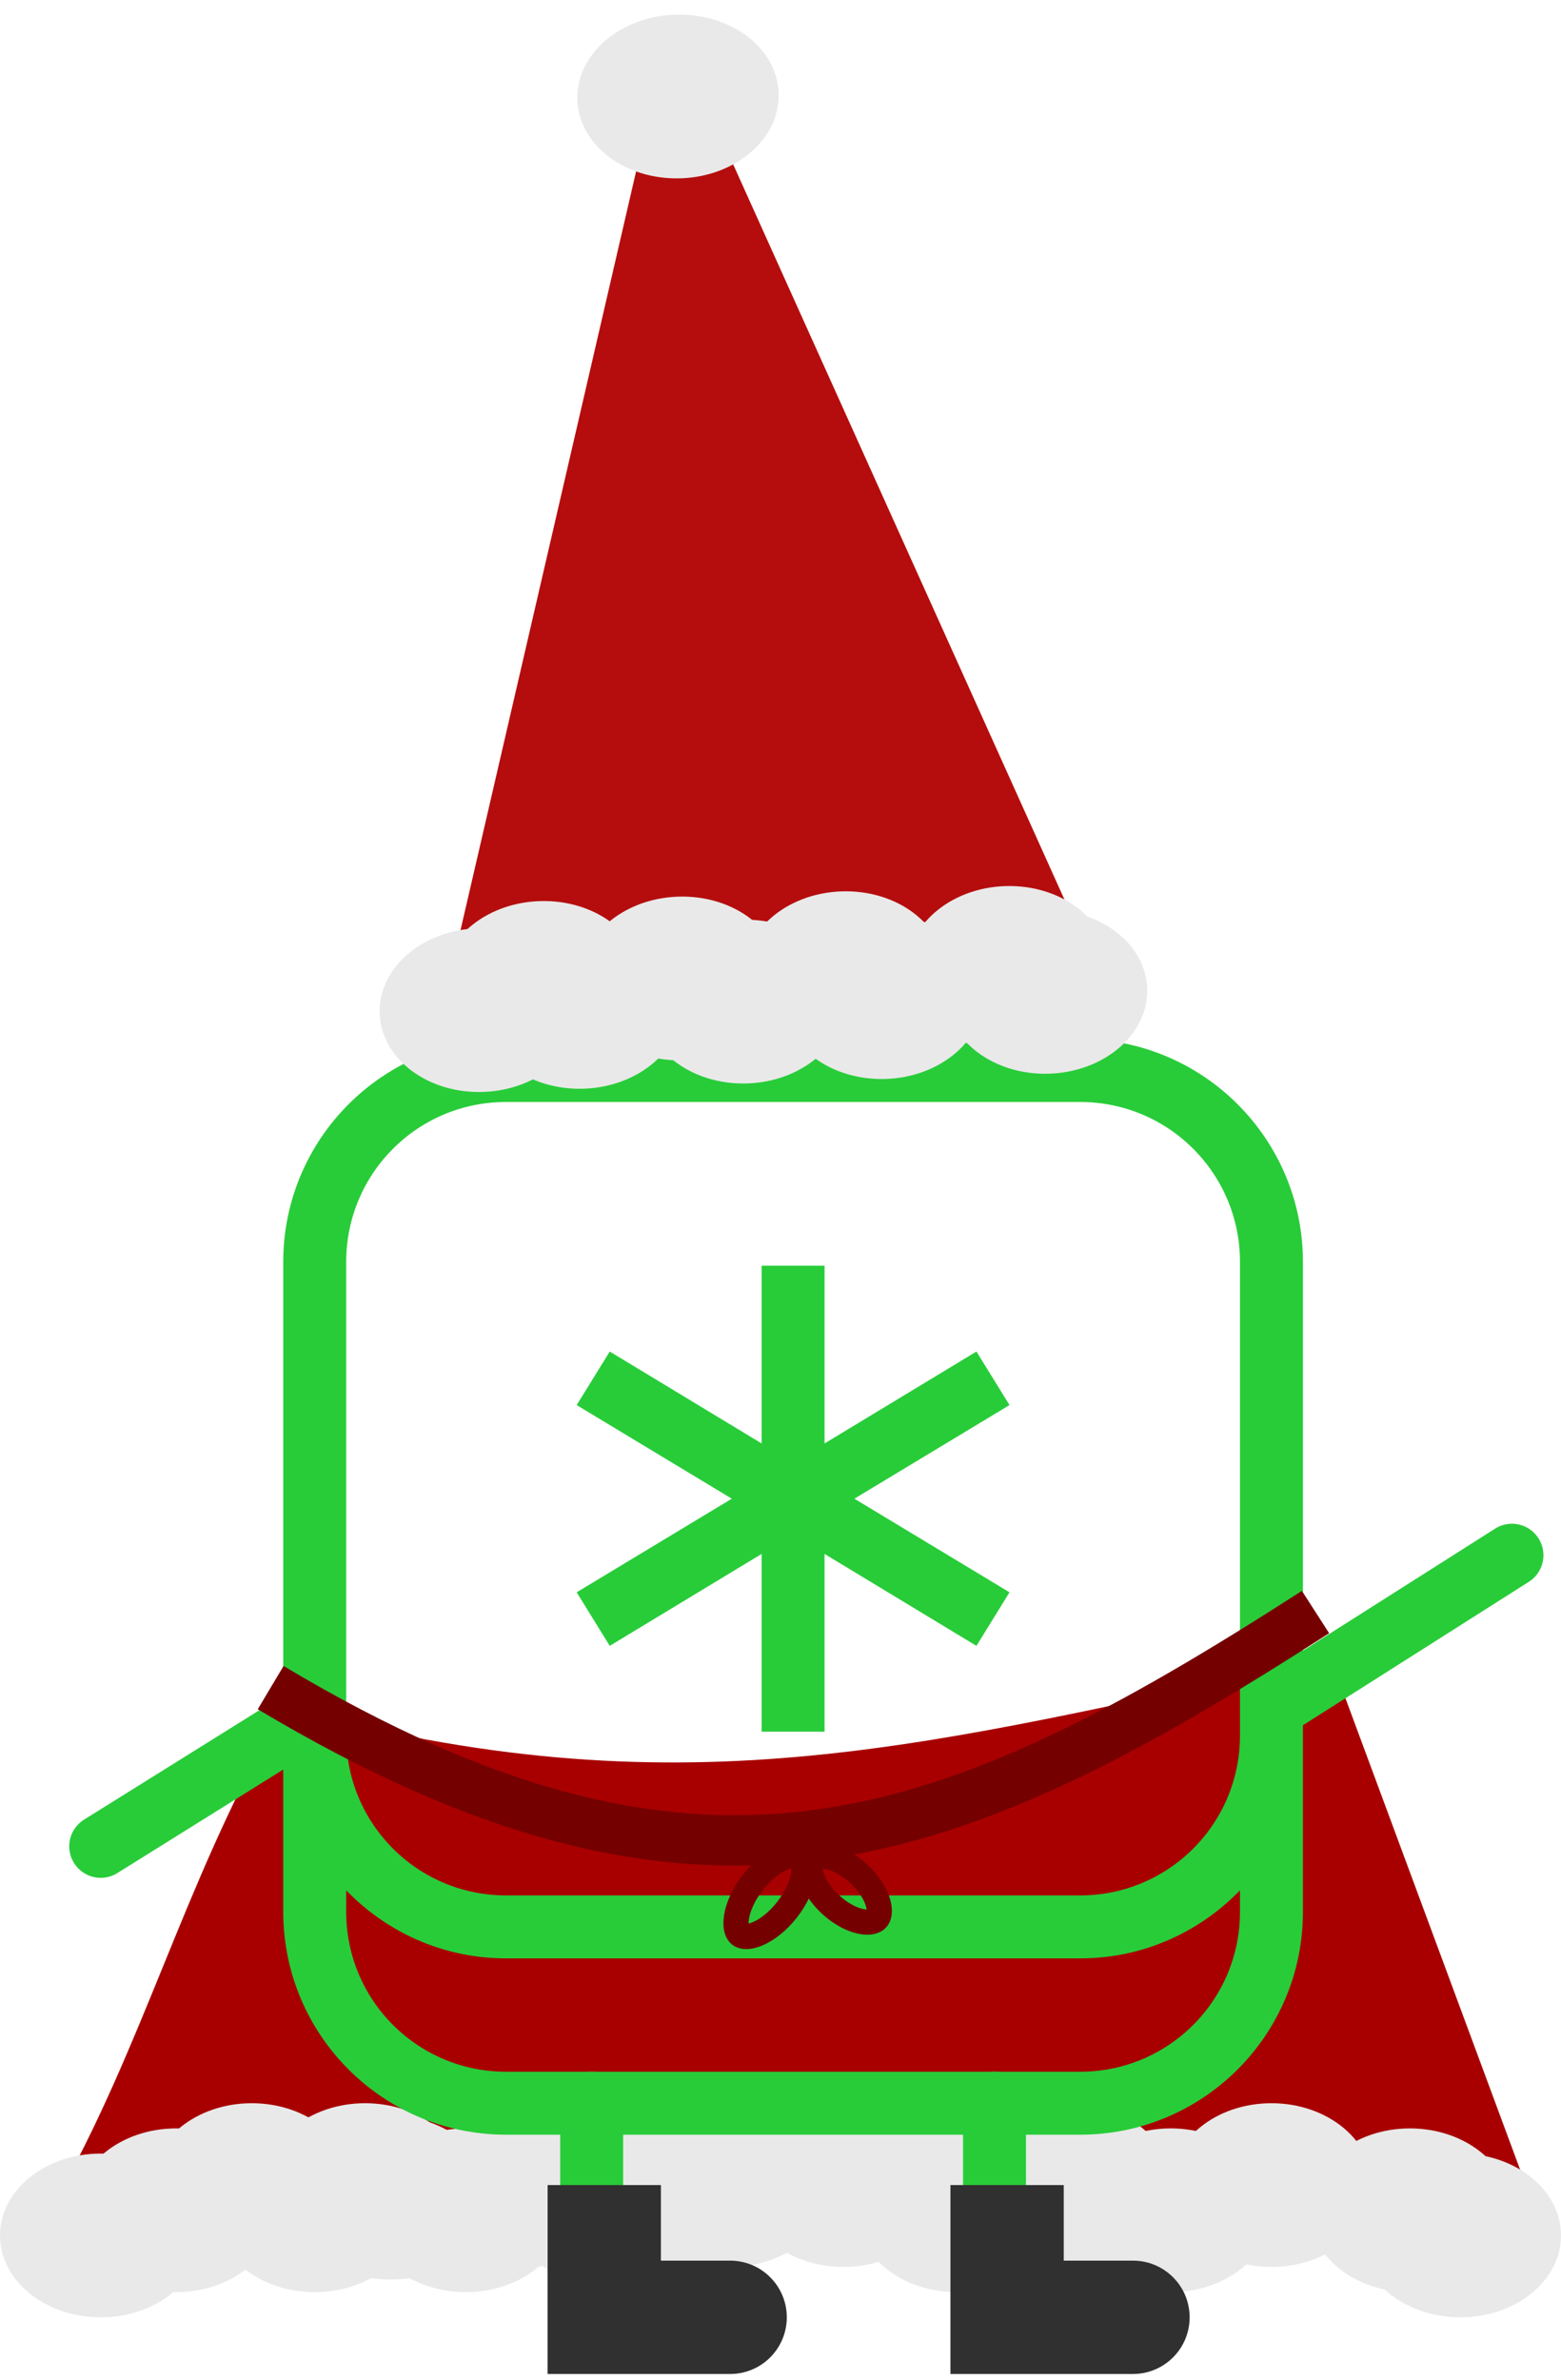 <svg width="124" height="189" viewBox="0 0 124 189" fill="none" xmlns="http://www.w3.org/2000/svg"><path d="M120 175.999L104.432 133.999C74.752 140.282 54.922 146.129 23.577 137.861C16.321 150.681 13.257 163.179 6 175.999C11.777 173.272 14.616 173.349 19.057 175.999C25.239 172.439 27.36 173.689 31.11 175.999C39.314 169.983 43.438 171.766 50.696 175.999C57.208 171.119 60.702 171.597 66.766 175.999C76.387 170.399 80.687 172.41 88.35 175.994L88.361 175.999C94.089 172.481 97.144 172.819 102.423 175.999C109.021 172.023 112.937 173.03 120 175.999Z" fill="#A80000" stroke="#A80000" stroke-width="4" /><path d="M37.156 80.239L85.631 78.676L53.843 8.164L37.156 80.239Z" fill="#B50D0D" stroke="#B50D0D" stroke-width="4" /><ellipse cx="85" cy="173.499" rx="8" ry="6.5" fill="#E9E9E9" /><ellipse cx="93" cy="175.499" rx="8" ry="6.5" fill="#E9E9E9" /><ellipse cx="101" cy="173.499" rx="8" ry="6.5" fill="#E9E9E9" /><ellipse cx="112" cy="175.499" rx="8" ry="6.5" fill="#E9E9E9" /><ellipse cx="116" cy="177.499" rx="8" ry="6.5" fill="#E9E9E9" /><ellipse cx="76" cy="175.499" rx="8" ry="6.5" fill="#E9E9E9" /><ellipse cx="67" cy="173.499" rx="8" ry="6.5" fill="#E9E9E9" /><ellipse cx="58" cy="173.499" rx="8" ry="6.5" fill="#E9E9E9" /><ellipse cx="49" cy="175.499" rx="8" ry="6.5" fill="#E9E9E9" /><ellipse cx="42" cy="173.499" rx="8" ry="6.5" fill="#E9E9E9" /><ellipse cx="37" cy="175.499" rx="8" ry="6.5" fill="#E9E9E9" /><ellipse cx="31" cy="174.499" rx="8" ry="6.5" fill="#E9E9E9" /><ellipse cx="29" cy="173.499" rx="8" ry="6.5" fill="#E9E9E9" /><ellipse cx="25" cy="175.499" rx="8" ry="6.5" fill="#E9E9E9" /><ellipse cx="20" cy="173.499" rx="8" ry="6.5" fill="#E9E9E9" /><ellipse cx="14" cy="175.499" rx="8" ry="6.5" fill="#E9E9E9" /><ellipse cx="8" cy="177.499" rx="8" ry="6.5" fill="#E9E9E9" /><path d="M47 166.999V183.999H59" stroke="#28CC39" stroke-width="5" stroke-linecap="round" /><path d="M79 166.999V183.999H91" stroke="#28CC39" stroke-width="5" stroke-linecap="round" /><path d="M40.2 82.999C30.7 82.999 23 90.699 23 100.199V151.799C23 161.299 30.7 168.999 40.2 168.999H85.8C95.3 168.999 103 161.299 103 151.799V100.199C103 90.699 95.3 82.999 85.8 82.999H40.2ZM40.2 86.999H85.8C93.1 86.999 99 92.899 99 100.199V137.799C99 145.099 93.1 150.999 85.8 150.999H40.2C32.9 150.999 27 145.099 27 137.799V100.199C27 92.899 32.9 86.999 40.2 86.999ZM61 100.999V115.499L48.6 107.999L46.5 111.399L59.1 118.999L46.5 126.599L48.6 129.999L61 122.499V136.999H65V122.499L77.4 129.999L79.5 126.599L66.9 118.999L79.5 111.399L77.4 107.999L65 115.499V100.999H61ZM27 148.799C30.2 152.599 34.9 154.999 40.2 154.999H85.8C91.1 154.999 95.8 152.599 99 148.799V151.799C99 159.099 93.1 164.999 85.8 164.999H40.2C32.9 164.999 27 159.099 27 151.799V148.799Z" fill="#28CC39" stroke="#28CC39" /><path d="M25 135.999L8 146.603" stroke="#28CC39" stroke-width="5" stroke-linecap="round" /><path d="M120.104 123.488L101 135.614" stroke="#28CC39" stroke-width="5" stroke-linecap="round" /><path d="M84.5 177.999V173.499H75.5V177.999H84.5ZM80 183.999H75.5V188.499H80V183.999ZM90 188.499C92.485 188.499 94.5 186.485 94.5 183.999C94.5 181.514 92.485 179.499 90 179.499V188.499ZM75.5 177.999V183.999H84.5V177.999H75.5ZM80 188.499H90V179.499H80V188.499Z" fill="#303030" /><path d="M52.5 177.999V173.499H43.5V177.999H52.5ZM48 183.999H43.5V188.499H48V183.999ZM58 188.499C60.485 188.499 62.5 186.485 62.5 183.999C62.5 181.514 60.485 179.499 58 179.499V188.499ZM43.5 177.999V183.999H52.5V177.999H43.5ZM48 188.499H58V179.499H48V188.499Z" fill="#303030" /><ellipse cx="38.156" cy="80.206" rx="8" ry="6.5" transform="rotate(-1.846 38.156 80.206)" fill="#E9E9E9" /><ellipse cx="43.089" cy="78.046" rx="8" ry="6.5" transform="rotate(-1.846 43.089 78.046)" fill="#E9E9E9" /><ellipse cx="46.151" cy="79.948" rx="8" ry="6.5" transform="rotate(-1.846 46.151 79.948)" fill="#E9E9E9" /><ellipse cx="54.083" cy="77.692" rx="8" ry="6.5" transform="rotate(-1.846 54.083 77.692)" fill="#E9E9E9" /><ellipse cx="59.145" cy="79.53" rx="8" ry="6.5" transform="rotate(-1.846 59.145 79.53)" fill="#E9E9E9" /><ellipse cx="67.076" cy="77.273" rx="8" ry="6.5" transform="rotate(-1.846 67.076 77.273)" fill="#E9E9E9" /><ellipse cx="70.139" cy="79.175" rx="8" ry="6.5" transform="rotate(-1.846 70.139 79.175)" fill="#E9E9E9" /><ellipse cx="80.069" cy="76.854" rx="8" ry="6.5" transform="rotate(-1.846 80.069 76.854)" fill="#E9E9E9" /><ellipse cx="83.132" cy="78.757" rx="8" ry="6.5" transform="rotate(-1.846 83.132 78.757)" fill="#E9E9E9" /><ellipse cx="53.858" cy="7.663" rx="8" ry="6.5" transform="rotate(-1.846 53.858 7.663)" fill="#E9E9E9" /><path d="M104.5 127.999C75.511 146.65 55.82 154.503 21.5 133.999" stroke="#750000" stroke-width="4" /><path d="M68.225 148.783C69.024 149.525 69.533 150.357 69.742 151.062C69.957 151.791 69.814 152.195 69.652 152.37C69.489 152.545 69.098 152.718 68.354 152.557C67.636 152.402 66.768 151.957 65.968 151.215C65.169 150.473 64.66 149.641 64.452 148.936C64.236 148.207 64.379 147.803 64.541 147.628C64.704 147.453 65.096 147.28 65.839 147.441C66.557 147.596 67.425 148.041 68.225 148.783Z" stroke="#750000" stroke-width="2" /><path d="M62.537 151.611C61.794 152.57 60.931 153.229 60.182 153.547C59.398 153.88 58.959 153.766 58.777 153.624C58.594 153.482 58.374 153.086 58.501 152.244C58.623 151.439 59.047 150.44 59.79 149.481C60.534 148.522 61.396 147.863 62.146 147.545C62.93 147.212 63.368 147.326 63.551 147.468C63.734 147.61 63.953 148.006 63.826 148.848C63.705 149.653 63.281 150.652 62.537 151.611Z" stroke="#750000" stroke-width="2" /></svg>